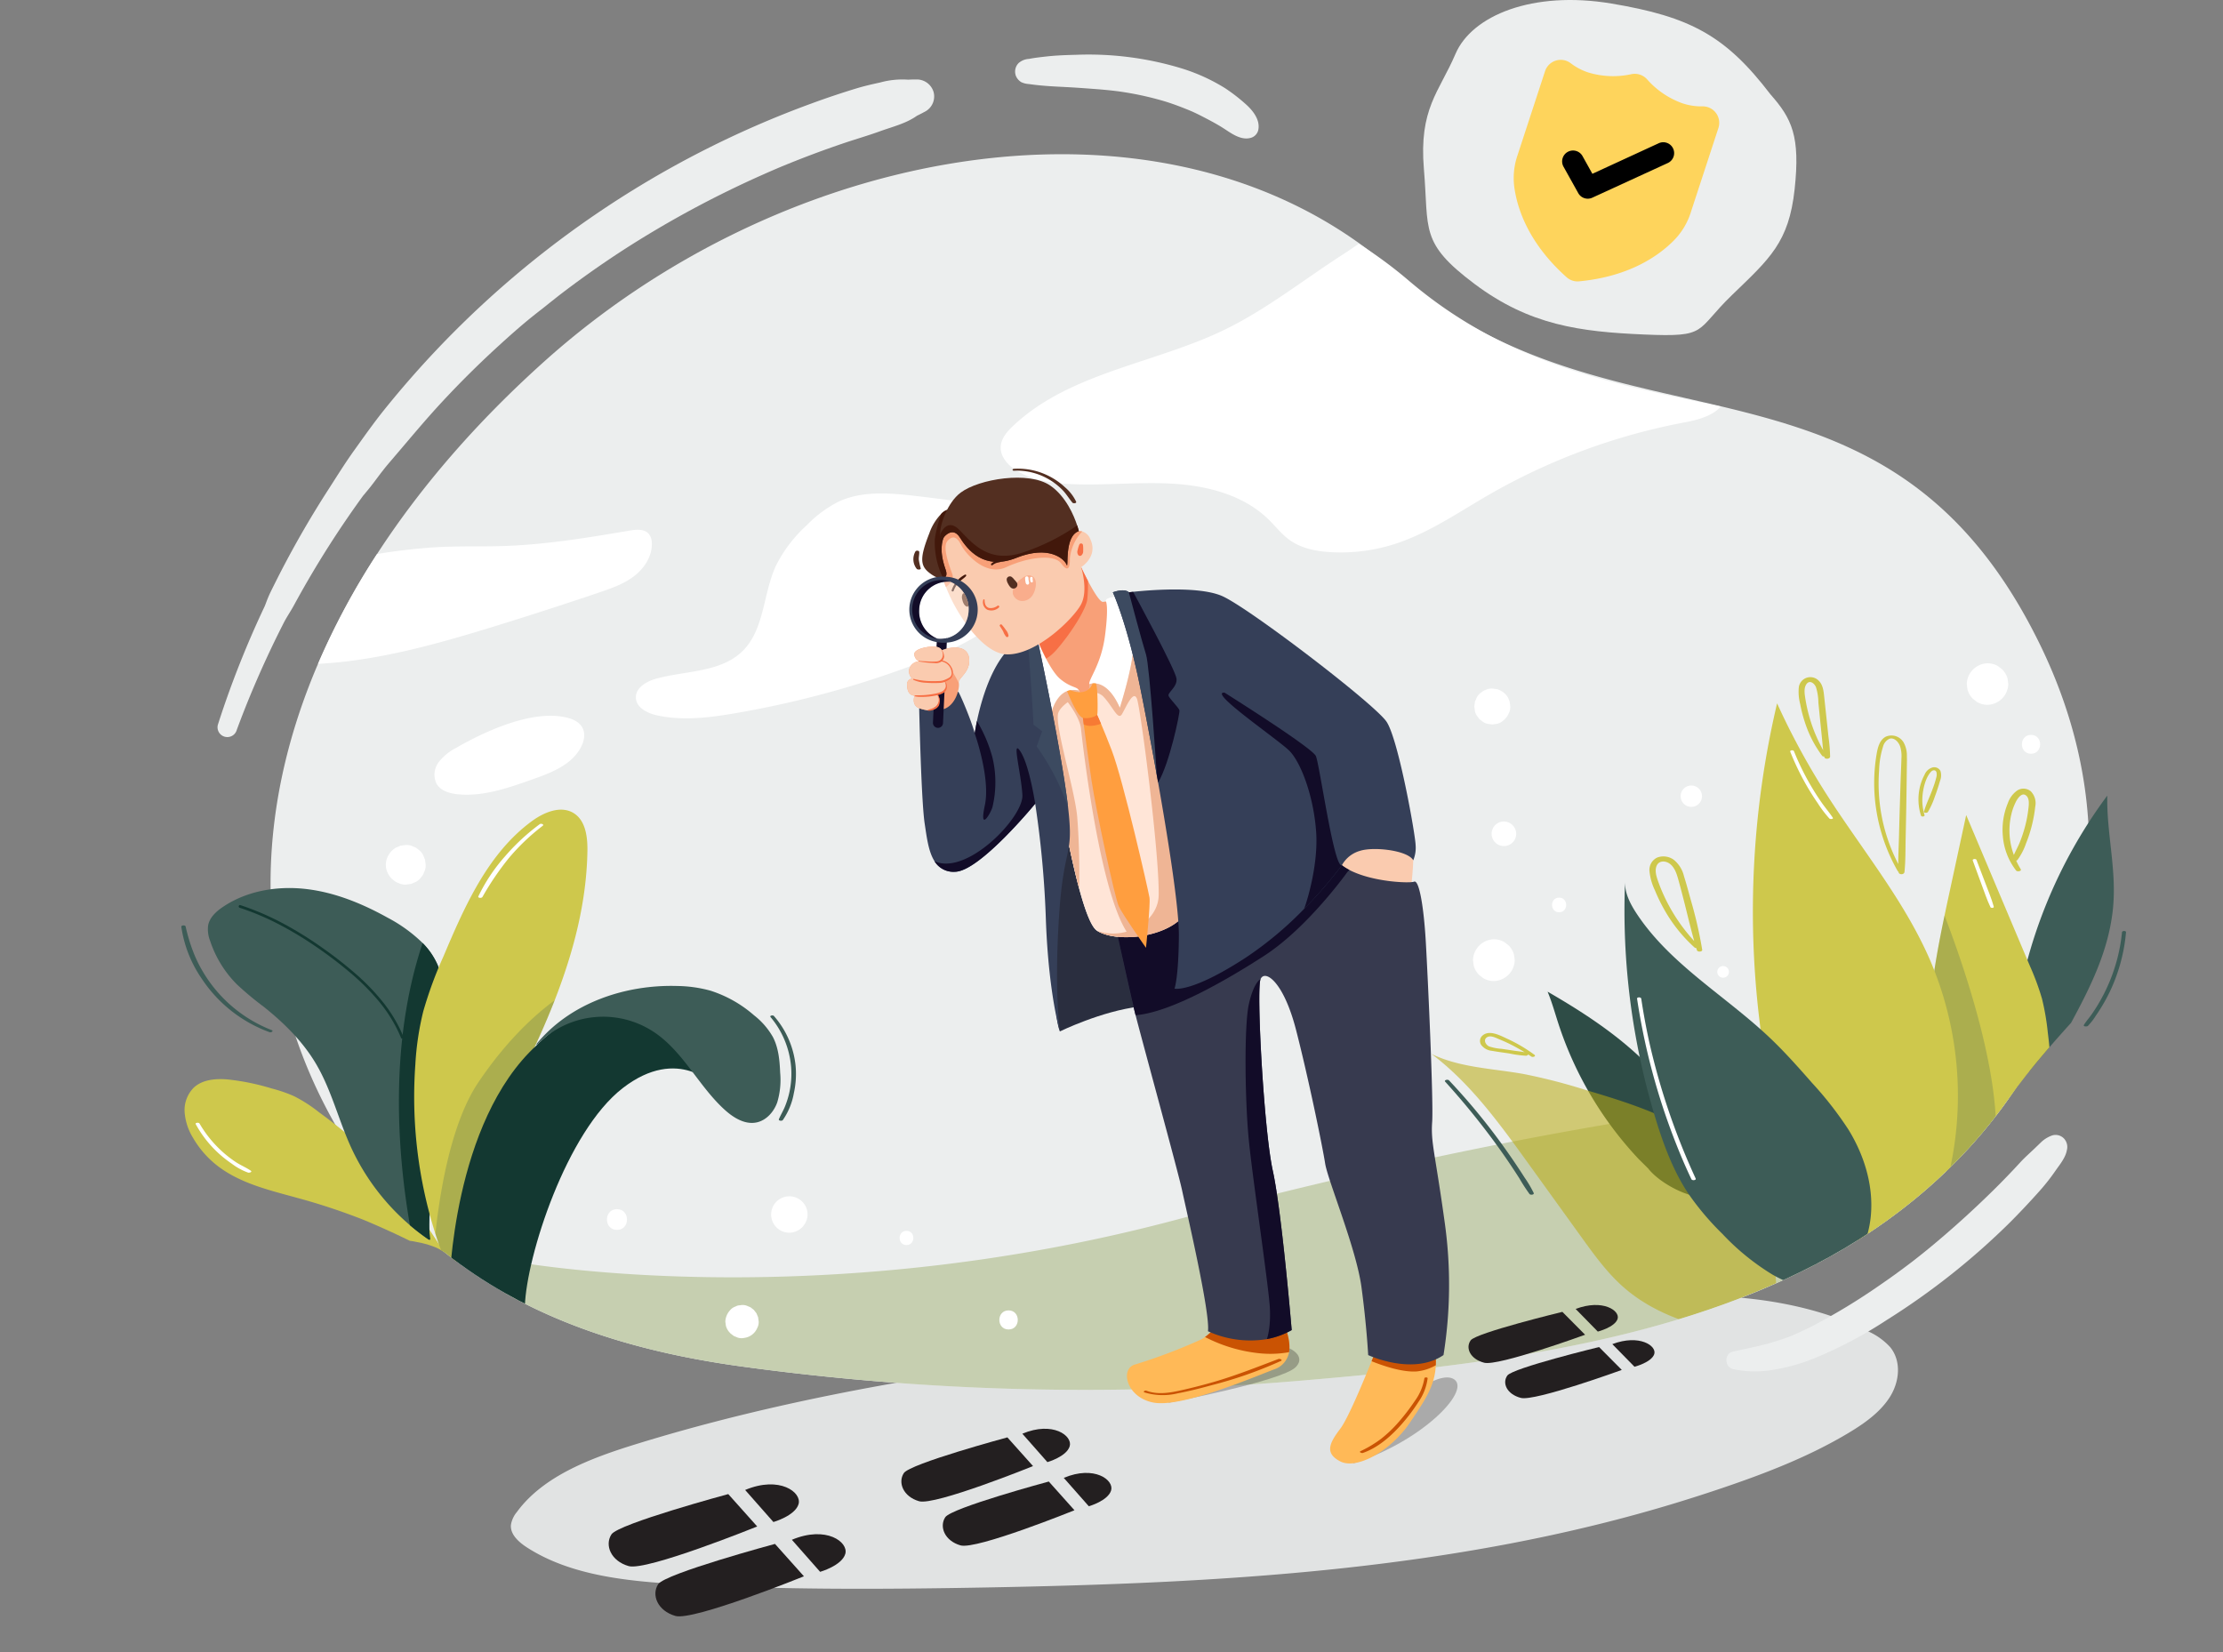 <svg xmlns="http://www.w3.org/2000/svg" xmlns:xlink="http://www.w3.org/1999/xlink" width="610.311" height="453.691" viewBox="0 0 610.311 453.691"><rect x="0" y="0" width="610.311" height="453.691" fill="#808080" stroke="none"/><defs><style>.a{fill:none;}.b{fill:#e1e3e3;}.c{fill:#eceeee;}.d{fill:#c6cfb0;}.af,.e{fill:#fff;}.f{clip-path:url(#a);}.g{fill:#cec84c;}.h,.j{fill:#3d5c57;}.i{fill:#133831;}.j{opacity:0.24;}.k{fill:#2e4c46;}.l{opacity:0.55;}.m{fill:#baab10;}.n,.o{fill:#231f20;}.o{opacity:0.29;}.p{fill:#ffb957;}.q{fill:#ca5303;}.r{fill:#f8a078;}.s{fill:#f76f45;}.t{fill:#facbaf;}.u{fill:#2a2e3f;}.v{fill:#373a4f;}.w{fill:#120c28;}.x{fill:#ffe5d7;}.y{fill:#efb595;}.z{fill:#353f58;}.aa{fill:#ff9e3f;}.ab{fill:#f77a34;}.ac{fill:#3c4a60;}.ad{fill:#42180b;}.ae{fill:#532f21;}.af{opacity:0.38;}.ag{opacity:0.33;}.ah{opacity:0.56;}.ai{fill:#fed45c;stroke:#fed45c;stroke-width:2px;}</style><clipPath id="a"><path class="a" d="M1196.855,749.207c-12.861,18.337-30.919,34-53.032,45.507-42.657,22.2-94.108,27.93-141.593,31.964a695.462,695.462,0,0,1-148.345-3.263q-2.489-.324-4.978-.665c-22.7-3.12-45.093-8.958-64.949-20.182a124.659,124.659,0,0,1-16.24-10.916c-12.967-10.307-71.24,3.209-79.141-11.353-21.535-39.69-55.993-54.145-38.337-95.341,4.372-10.2,92.231-75.394,98.632-85.264,12.064-18.607,27.6-36.478,46.118-53.055,63.2-56.582,157.734-75.681,219.642-34.943a120.434,120.434,0,0,1,13.518,10.331c27.08,23.911,56.724,29.464,85.055,36.017,35.36,8.181,113.557,31.165,137.289,80.114C1271.954,682.424,1221.489,714.093,1196.855,749.207Z" transform="translate(-645.373 -489.916)"/></clipPath></defs><g transform="translate(-645.373 -259.056)"><g transform="translate(645.373 260)"><path class="b" d="M1494.493,2437.666c-60.7-.035-121.951.09-181.242,11.794-12.673,2.5-26.1,6.017-34.294,15.081a7.28,7.28,0,0,0-1.97,3.324c-.494,2.578,1.637,4.934,3.807,6.671,11.146,8.925,26.448,12.09,41.124,14.462,27.417,4.433,55.132,7.2,82.858,9.613,63.784,5.554,128.632,8.959,191.734-3.393q6.1-1.195,12.155-2.558c12.324-2.775,24.583-6.1,35.883-11.334,4.729-2.188,9.407-4.813,12.467-8.731s4.161-9.4,1.469-13.532a18.216,18.216,0,0,0-5.716-5.03c-12.11-7.683-26.566-11.955-41.193-14.044-26.225-3.745-53.828-2.134-80.313-2.251Q1512.878,2437.656,1494.493,2437.666Z" transform="matrix(0.995, -0.105, 0.105, 0.995, -1389.456, -1903.693)"/><path class="c" d="M1535.056,749.207c-12.861,18.337-30.919,34-53.032,45.507-42.657,22.2-94.108,27.93-141.593,31.964a695.462,695.462,0,0,1-148.345-3.263q-2.489-.324-4.978-.665c-22.7-3.12-45.093-8.958-64.949-20.182a123.221,123.221,0,0,1-47.9-48.639c-21.535-39.69-21.032-82.893-3.376-124.089a201.057,201.057,0,0,1,16.2-30.146c12.064-18.607,27.6-36.478,46.118-53.055,63.2-56.582,157.734-75.681,219.642-34.943a120.418,120.418,0,0,1,13.518,10.331c27.08,23.911,56.725,29.464,85.055,36.017,35.36,8.181,68.673,17.924,92.405,66.873C1565.271,669.183,1559.69,714.093,1535.056,749.207Z" transform="translate(-983.574 -448.515)"/><path class="d" d="M1826.821,1919.5c-12.861,18.336-30.919,34-53.032,45.507-42.657,22.2-94.108,27.93-141.593,31.964a695.459,695.459,0,0,1-148.345-3.263q-2.489-.324-4.977-.665c-22.7-3.12-45.093-8.958-64.949-20.182-.547-3.585-.122-6.578,1.245-8.838,0,0,82.736,15.885,184.835-11.72C1690.323,1927.88,1795.586,1910.874,1826.821,1919.5Z" transform="translate(-1275.34 -1618.805)"/><path class="c" d="M2878.7,260.029c-21.72-3.633-38.333,3.337-42.815,13.827s-10.076,15.029-8.667,31.675-1.231,20.135,13.893,31.478,28.922,13.135,46.6,13.892,13.8-.9,24.117-10.864,15.582-14.414,17.165-29.01-.752-19.4-6.639-26.071C2910.062,268.883,2900.42,263.662,2878.7,260.029Z" transform="translate(-2436.289 -260)"/><path class="e" d="M197.823,46.348c-2.142,2.467-6.3,3.567-9.814,4.161a171.193,171.193,0,0,0-54.486,19.124c-8.444,4.7-16.607,10.159-25.857,12.948a48.527,48.527,0,0,1-17.58,1.927c-3.945-.294-8-1.137-11.176-3.489-2.2-1.631-3.849-3.883-5.779-5.827-6.553-6.6-16.1-9.358-25.365-10.152s-18.6.122-27.89-.379c-5.11-.275-10.333-1.026-14.811-3.5C2.34,59.65-.26,57.019.021,53.915c.2-2.235,1.84-4.053,3.5-5.564,15.758-14.362,38.9-16.359,58.264-25.292C73.651,17.581,84.02,9.515,95.1,2.685,96.446,1.852,97.832.891,99.251,0a120.391,120.391,0,0,1,13.517,10.331C139.848,34.243,169.493,39.795,197.823,46.348Z" transform="matrix(1, -0.017, 0.017, 1, 273.813, 67.681)"/><path class="e" d="M1706.184,1009.708c-4.959-.658-9.919-1.315-14.889-1.887-7.024-.808-14.46-1.382-20.865,1.612a32.9,32.9,0,0,0-8.768,6.528,37.93,37.93,0,0,0-8.441,11.135c-3.5,7.683-3.095,17.4-9.1,23.329-5.971,5.895-15.5,5.383-23.6,7.563-2.719.731-5.83,2.491-5.71,5.3.115,2.718,3.174,4.237,5.832,4.817,7.09,1.546,14.469.61,21.62-.62a268.862,268.862,0,0,0,50.713-13.954c10.834-4.159,21.942-9.464,28.473-19.057,2.25-3.306,3.895-7.562,2.359-11.254C1721.132,1016.8,1712.865,1010.594,1706.184,1009.708Z" transform="translate(-1440.237 -872.629)"/><path class="e" d="M1313.677,1354.911a14.326,14.326,0,0,0-4.832,3.957,5.673,5.673,0,0,0-.572,5.936c1.148,1.953,3.616,2.663,5.872,2.878,6.848.652,13.59-1.675,20.076-3.968,4.692-1.659,10.227-3.607,13.1-7.977,2.508-3.813,1.949-7.529-2.538-8.9C1335.336,1343.959,1321.611,1350.332,1313.677,1354.911Z" transform="translate(-1188.409 -1150.538)"/><path class="e" d="M1217,1075.21c-2.836,2.173-6.28,3.371-9.665,4.516q-14.45,4.891-29.03,9.384c-15.7,4.833-31.786,9.351-48.1,10.19a201.067,201.067,0,0,1,16.2-30.146c4.68-.809,9.445-1.342,13.89-1.711,6.985-.58,14.01-.268,21.016-.5,11.578-.393,23.048-2.286,34.467-4.236,1.837-.313,4.044-.5,5.248.919a4.106,4.106,0,0,1,.82,2.491C1222,1069.682,1219.829,1073.037,1217,1075.21Z" transform="translate(-1042.897 -917.976)"/><g transform="translate(0 41.402)"><g class="f"><g transform="translate(50.682 179.961)"><path class="g" d="M1000.335,1950.762a214.976,214.976,0,0,0-24.568-12.048,173.07,173.07,0,0,0-18.093-5.973c-7.766-2.143-15.918-4.037-22.2-9.082a26.524,26.524,0,0,1-6.31-7.339,15.718,15.718,0,0,1-2.328-7.027,8.736,8.736,0,0,1,2.5-6.795c2.387-2.229,5.981-2.527,9.236-2.264a64.638,64.638,0,0,1,12.214,2.5,38.987,38.987,0,0,1,6.1,2.108,40.381,40.381,0,0,1,6.878,4.436,141.166,141.166,0,0,1,12.636,10.354c9.506,9.014,16.656,20.175,23.708,31.216" transform="translate(-926.826 -1826.171)"/><path class="h" d="M1025.046,1686.06c-1.156,6.375-2.671,12.845-1.8,19.268l-.38.007a60.952,60.952,0,0,1-5.185-3.969,62.24,62.24,0,0,1-16.1-21.249c-3.489-7.586-5.442-15.88-9.692-23.071-3.616-6.12-8.77-11.205-14.327-15.638a86.194,86.194,0,0,1-7.378-6.155,30.413,30.413,0,0,1-7.365-11.985,8.574,8.574,0,0,1-.527-4.25c.418-2.159,2.2-3.781,4.018-5.012,6.6-4.464,14.962-5.858,22.879-4.938s15.441,4.01,22.405,7.885a41.113,41.113,0,0,1,9.583,6.942,19.85,19.85,0,0,1,4.159,6.132,30.918,30.918,0,0,1,1.884,9.351A176.783,176.783,0,0,1,1025.046,1686.06Z" transform="translate(-955.825 -1587.28)"/><path class="i" d="M1263.958,1754.8c-1.156,6.376-2.67,12.845-1.8,19.268l-.38.007a60.973,60.973,0,0,1-5.185-3.97c-3.312-19.1-5.885-49.52,3.494-77.471a19.848,19.848,0,0,1,4.159,6.132,30.923,30.923,0,0,1,1.884,9.351A176.789,176.789,0,0,1,1263.958,1754.8Z" transform="translate(-1194.736 -1656.016)"/><path class="g" d="M1324.512,1500.663c-.228,14.089-3.841,27.787-8.987,40.975-2.632,6.748-5.667,13.364-8.853,19.83-4.763,9.661-9.917,19.178-13.5,29.336s-5.542,21.138-3.677,31.748l-.162-.9a108.61,108.61,0,0,1-6.557-15.9,124.275,124.275,0,0,1-5.5-46.527,78.861,78.861,0,0,1,2.173-14.553,110.922,110.922,0,0,1,5.542-15.089c5.827-13.772,12.173-28.22,24.212-37.089,3.355-2.472,7.995-4.441,11.536-2.248C1324.033,1492.286,1324.574,1496.794,1324.512,1500.663Z" transform="translate(-1213.925 -1489.299)"/><path class="j" d="M1341.939,1779.957c-2.632,6.748-5.667,13.364-8.853,19.83-4.763,9.661-9.917,19.178-13.5,29.337s-5.542,21.138-3.677,31.748l-.162-.9a108.6,108.6,0,0,1-6.557-15.9c1.619-15.208,5.2-31.8,11.782-41.565C1328.873,1790.785,1336.7,1783.791,1341.939,1779.957Z" transform="translate(-1240.34 -1727.618)"/><path class="i" d="M1403.695,1807.722s-10.148-11.6-25.583.341-26.436,46.221-26.863,59.865-20.723-5.639-20.723-5.639.834-44.926,24-66.035c0,0,16.34-17.527,34.419-9.169S1403.695,1807.722,1403.695,1807.722Z" transform="translate(-1257.831 -1731.61)"/><path class="h" d="M1463.473,1774.262a25.194,25.194,0,0,1,32.481-3.37c7.907,5.429,12.1,14.857,19.247,21.253,2.362,2.114,5.416,3.965,8.527,3.362,2.717-.526,4.8-2.876,5.742-5.478a21.419,21.419,0,0,0,.818-8.206c-.139-3.353-.444-6.806-1.993-9.784a20.294,20.294,0,0,0-5.187-5.967,33.742,33.742,0,0,0-11.993-6.768,36.063,36.063,0,0,0-9.06-1.274c-14.43-.437-29.528,4.736-38.651,15.926Z" transform="translate(-1366.781 -1709.618)"/><g transform="translate(14.857 26.195)"><path class="i" d="M1009.589,1635.5a72.413,72.413,0,0,1,10.906,4.617,96.869,96.869,0,0,1,10.144,6.132,113.644,113.644,0,0,1,9.081,6.889,64.242,64.242,0,0,1,7.811,7.723,39.825,39.825,0,0,1,5.828,9.114q.267.591.51,1.193a.38.38,0,0,0,.453.257.371.371,0,0,0,.257-.453A39.051,39.051,0,0,0,1049,1661.5a59.792,59.792,0,0,0-7.69-7.97,110.161,110.161,0,0,0-9.017-7.031,100.972,100.972,0,0,0-10.155-6.35,75.623,75.623,0,0,0-10.952-4.891q-.7-.244-1.4-.473c-.452-.147-.645.563-.2.71Z" transform="translate(-1009.334 -1634.766)"/></g></g><g transform="translate(393.005 150.767)"><path class="h" d="M3710.614,1531.069a134.83,134.83,0,0,1,25.518-63.186c-.21,10.81,2.78,20.919,1.463,31.892-1.329,11.073-6.114,20.719-11.4,30.482-1.847,3.412-11.076,17.117-16.6,13.75-1.266-.771,2.28-2.257,2.136-3.732a90.5,90.5,0,0,1-.406-10.737" transform="translate(-3550.595 -1442.545)"/><path class="g" d="M3636.21,2088.672q.8-.409,1.565-.868c.116.112.234.225.354.335Z" transform="translate(-3490.648 -1950.836)"/><path class="g" d="M3617.625,1569.694c-.721,4.13-2.608,7.954-4.527,11.681-3.376,6.56-7.184,13.3-12.451,18.3a30.342,30.342,0,0,1-5.366,4.106c-7.3-7.032-9.564-17.827-10.4-27.962a149.5,149.5,0,0,1,.439-28.993c.826-7.314,2.189-14.55,3.694-21.757.534-2.565,1.088-5.126,1.64-7.685l4.3-19.9q8.744,20.714,17.489,41.432a69.861,69.861,0,0,1,3.332,9.038,67.361,67.361,0,0,1,1.578,9.19C3617.863,1561.313,3618.345,1565.556,3617.625,1569.694Z" transform="translate(-3448.154 -1466.816)"/><path class="j" d="M3603.024,1714a46.24,46.24,0,0,1-2.378,11.295,30.347,30.347,0,0,1-5.366,4.106c-7.3-7.031-9.564-17.827-10.4-27.962a149.5,149.5,0,0,1,.439-28.993c.826-7.314,2.189-14.55,3.694-21.757C3594.9,1666.073,3604.456,1694.576,3603.024,1714Z" transform="translate(-3448.154 -1592.435)"/><path class="k" d="M3029.86,1812.755a99.075,99.075,0,0,1-22.012-37.138c-.958-2.944-1.779-5.939-2.973-8.8,12.925,7.457,25.624,16.06,34.359,28.157,3.663,5.072,15,23.661,9.518,27.637-2.762,2.005-12.626-2.553-16.29-7.28" transform="translate(-2972.999 -1687.653)"/><g class="l" transform="translate(0 96.26)"><path class="m" d="M2914.631,1939.144c-12.206-1.836-24.717-5.182-34-13.315-4.5-3.945-8.044-8.846-11.544-13.7l-14.875-20.634c-7.779-10.791-15.725-21.754-26.352-29.755,7.8,3.787,16.781,3.976,25.315,5.511a158.2,158.2,0,0,1,16.882,4.339c14.595,4.329,30.039,9.194,39.913,20.781,5.821,6.831,9.159,15.455,11.265,24.178,1.682,6.967,2.36,15.151-2.4,20.506-1.121,1.261-2.929,2.342-4.421,1.555" transform="translate(-2827.859 -1861.737)"/></g><path class="g" d="M3336.51,1455.783c-11.091-10.106-14.867-25.859-16.725-40.749a249.072,249.072,0,0,1,4.741-87.86,199.621,199.621,0,0,0,13.06,24.167c9.756,15.412,21.691,29.605,28.943,46.342a94.461,94.461,0,0,1,3.156,65.983c-1.105,3.413-2.479,6.874-5.036,9.39a17.456,17.456,0,0,1-7.022,3.969,11.714,11.714,0,0,1-6.815.464c-3.06-.906-5.166-3.634-7.057-6.205l-11.918-16.209" transform="translate(-3229.643 -1327.174)"/><path class="h" d="M3179.634,1711.416c-5.884.541-11.811-1.252-16.941-4.182a65.457,65.457,0,0,1-13.709-11.148,75.339,75.339,0,0,1-9.26-10.913c-4.185-6.245-6.844-13.38-9.051-20.567a195.736,195.736,0,0,1-8.438-65.185c-.079,3.122,1.442,6.055,3.157,8.665,9.214,14.025,24.51,22.654,36.672,34.216,4.056,3.856,7.773,8.051,11.464,12.258a97.13,97.13,0,0,1,10.04,12.868c4.336,7.042,6.9,15.359,6.154,23.6s-5.077,16.3-12.137,20.611" transform="translate(-3069.095 -1550.397)"/><path class="g" d="M3636.21,2088.672q.8-.409,1.565-.868c.116.112.234.225.354.335Z" transform="translate(-3490.648 -1950.836)"/></g></g></g><path class="g" d="M3706.305,1458.009a3.151,3.151,0,0,0-3.768-.2,7.1,7.1,0,0,0-2.527,3.425,19.069,19.069,0,0,0-1.382,9.094,17.667,17.667,0,0,0,3.645,9.437c.3.382,1.6.186,1.264-.367a21.917,21.917,0,0,1-1.244-2.349.692.692,0,0,0,.353-.2,17.062,17.062,0,0,0,2.348-4.552,36.955,36.955,0,0,0,1.619-5.009,37.377,37.377,0,0,0,.908-5.083A4.67,4.67,0,0,0,3706.305,1458.009Zm-.689,4.983a33.01,33.01,0,0,1-.819,4.376,36.884,36.884,0,0,1-1.487,4.564c-.482,1.205-1.137,2.359-1.656,3.552a19.149,19.149,0,0,1-.7-11.129,15.448,15.448,0,0,1,1.3-3.567c.436-.813,1.512-2.447,2.608-1.733C3706.073,1459.84,3705.753,1461.8,3705.616,1462.992Z" transform="translate(-3148.757 -1241.685)"/><path class="g" d="M3174.671,1586.11a117.385,117.385,0,0,0-3.149-13.7c-.6-2.164-1.176-4.34-1.853-6.481a8.254,8.254,0,0,0-2.8-4.5,4.858,4.858,0,0,0-4.509-.631,3.745,3.745,0,0,0-2.168,3.721,15.652,15.652,0,0,0,1.495,5.289,46.728,46.728,0,0,0,2.46,5.1,41.213,41.213,0,0,0,8.422,10.6.766.766,0,0,0,.471.154c.06.2.117.394.178.589C3173.392,1586.807,3174.767,1586.754,3174.671,1586.11Zm-12.031-18.555c-.477-1.349-1.083-3.063-.484-4.469.657-1.543,2.5-1.418,3.66-.53,1.31,1,1.861,2.756,2.288,4.276.544,1.936,1.043,3.886,1.542,5.835.943,3.689,1.8,7.413,2.833,11.076A48.094,48.094,0,0,1,3162.64,1567.554Z" transform="translate(-2707.342 -1326.306)"/><path class="g" d="M3395.629,1303.583q-.293-2.807-.6-5.613-.292-2.721-.583-5.443c-.157-1.464-.319-3.054-1.365-4.186a3.2,3.2,0,0,0-5.595,1.669,13.2,13.2,0,0,0,.38,4.61,38.135,38.135,0,0,0,1.238,4.841,31.455,31.455,0,0,0,4.817,9.4.662.662,0,0,0,.538.138c.013.062.024.123.038.185.156.684,1.575.559,1.586-.162A46.2,46.2,0,0,0,3395.629,1303.583Zm-6.333-10.327c-.177-1.244-.494-2.8.178-3.943.843-1.441,2.219-.532,2.725.666a14.8,14.8,0,0,1,.66,4.249l.46,4.592q.264,2.637.535,5.273c.109,1.059.188,2.137.323,3.2A42.843,42.843,0,0,1,3389.3,1293.256Z" transform="translate(-2893.634 -1102.251)"/><path class="h" d="M3832.833,1674.65a47.3,47.3,0,0,1-3.419,13.575,48.669,48.669,0,0,1-3.035,6.058c-.631,1.065-1.308,2.1-2.02,3.113-.636.9-1.413,1.746-1.978,2.694-.295.495.846.5,1.078.288a16.919,16.919,0,0,0,2.175-2.8c.641-.918,1.247-1.862,1.82-2.823a46.5,46.5,0,0,0,3.21-6.456,47.931,47.931,0,0,0,3.274-13.653C3833.977,1674.2,3832.879,1674.183,3832.833,1674.65Z" transform="translate(-3250.251 -1419.63)"/><path class="h" d="M2872.664,1932.228a31.685,31.685,0,0,0-2.474-4.188q-1.277-2-2.606-3.97-2.7-4-5.6-7.863a174.862,174.862,0,0,0-12.568-14.883c-.319-.339-1.456-.085-1.03.383q6.486,7.141,12.285,14.869,2.849,3.8,5.5,7.739,1.327,1.969,2.6,3.972a48.094,48.094,0,0,0,2.757,4.251C2871.782,1932.853,2872.9,1932.766,2872.664,1932.228Z" transform="translate(-2451.604 -1605.64)"/><path class="g" d="M3511.77,1381.68a7.492,7.492,0,0,0-.787-3.558,3.875,3.875,0,0,0-5-1.785c-1.78.927-2.251,3.146-2.553,4.951a47.742,47.742,0,0,0,0,15.559,48.841,48.841,0,0,0,5.836,16.416.421.421,0,0,0,.209.17c0,.016,0,.031,0,.047.045.834,1.552.817,1.635,0,.31-3.051.256-6.158.319-9.222.063-3.016.132-6.031.179-9.048.048-3.074.1-6.147.132-9.221C3511.753,1384.556,3511.806,1383.115,3511.77,1381.68Zm-7.637,4.041a23.982,23.982,0,0,1,1.108-6.719,3.2,3.2,0,0,1,1.777-2.1c1.325-.4,2.462.938,2.875,2.04a8.819,8.819,0,0,1,.38,3.33c-.036,1.472-.106,2.944-.16,4.416-.1,2.668-.177,5.336-.26,8-.1,3.131-.177,6.263-.26,9.4-.063,2.4-.2,4.815-.182,7.22A47.987,47.987,0,0,1,3504.132,1385.721Z" transform="translate(-2988.246 -1175.014)"/><path class="g" d="M3576.338,1425.7a1.932,1.932,0,0,0-2.183-.952A3.363,3.363,0,0,0,3572,1426.7a14.117,14.117,0,0,0-1.359,3.663,14.6,14.6,0,0,0,.367,7.628c.112.354,1.1.276.967-.156a14.306,14.306,0,0,1-.475-6.094c.262-1.9.9-4.357,2.241-5.808.482-.52,1.288-.619,1.516.162a2.919,2.919,0,0,1-.045,1.36,25.635,25.635,0,0,1-.921,2.93c-.747,2.151-1.817,4.22-2.46,6.4-.157.531.856.515,1.072.181a21.819,21.819,0,0,0,1.889-4.188c.538-1.427,1.014-2.88,1.431-4.347A4.016,4.016,0,0,0,3576.338,1425.7Z" transform="translate(-3043.602 -1214.974)"/><path class="g" d="M2916.79,1835.766a42.275,42.275,0,0,0-7.553-4.441c-1.881-.862-4.865-2.512-6.744-.787a1.959,1.959,0,0,0-.249,2.614,4.226,4.226,0,0,0,2.919,1.541c1.55.276,3.118.473,4.675.707a31.675,31.675,0,0,0,4.655.636.718.718,0,0,0,.59-.346q.449.29.893.586C2916.35,1836.527,2917.352,1836.182,2916.79,1835.766Zm-5.556-1.116-3.441-.515a13.5,13.5,0,0,1-3.429-.659c-1.01-.449-1.729-1.938-.475-2.579.993-.507,2.317.233,3.246.614q1.5.615,2.957,1.332c1.373.679,2.716,1.432,4.023,2.238C2913.17,1834.875,2912.181,1834.792,2911.233,1834.65Z" transform="translate(-2495.529 -1547.108)"/><path class="h" d="M946.594,1694.5a37.964,37.964,0,0,1-21.087-20.439,47.568,47.568,0,0,1-2.509-8.008c-.1-.423-1.235-.367-1.178.1a33.588,33.588,0,0,0,5.521,14.119,37.948,37.948,0,0,0,18.7,14.81C946.487,1695.245,947.273,1694.75,946.594,1694.5Z" transform="translate(-872.038 -1412.624)"/><path class="h" d="M1826.737,1816.792a24.418,24.418,0,0,0-5.957-13.609c-.255-.292-1.256-.1-.907.317a24.4,24.4,0,0,1,5.633,13.583,23.812,23.812,0,0,1-.547,7.418,24.507,24.507,0,0,1-1.1,3.467c-.488,1.22-1.177,2.341-1.693,3.542-.212.492.834.563,1.059.28a18.537,18.537,0,0,0,3.031-7.361A24.35,24.35,0,0,0,1826.737,1816.792Z" transform="translate(-1608.318 -1525.184)"/><path class="e" d="M1391.454,1510.92a58.507,58.507,0,0,0-9.618,8.924,47.473,47.473,0,0,0-7.249,10.893c-.227.5.888.566,1.111.192a77.345,77.345,0,0,1,7.238-10.661,58.573,58.573,0,0,1,9.295-8.873C1392.753,1511,1391.8,1510.662,1391.454,1510.92Z" transform="translate(-1243.25 -1285.59)"/><path class="e" d="M958.717,1979.814c-1.278-.87-2.749-1.466-4.049-2.323a30.638,30.638,0,0,1-3.918-3.06,32.113,32.113,0,0,1-6.063-7.535c-.21-.365-1.276-.241-1.045.175a31.051,31.051,0,0,0,6.13,7.866,32.376,32.376,0,0,0,3.774,2.988,16.943,16.943,0,0,0,4.482,2.446C958.345,1980.461,959.293,1980.207,958.717,1979.814Z" transform="translate(-889.905 -1659.354)"/><path class="e" d="M3157.39,1825.245a188.38,188.38,0,0,1-12.834-37.895q-1.238-5.7-2.1-11.464c-.073-.49-1.214-.461-1.145,0a181.62,181.62,0,0,0,10.346,38.913c1.4,3.6,2.9,7.168,4.573,10.65C3156.445,1825.888,3157.623,1825.758,3157.39,1825.245Z" transform="translate(-2691.862 -1502.625)"/><path class="e" d="M3386.456,1417.3c-.909-1.395-2.017-2.67-2.974-4.035q-1.609-2.3-3.029-4.72a71.819,71.819,0,0,1-4.681-9.546c-.149-.37-1.179-.269-1.006.165a71.7,71.7,0,0,0,4.721,9.689q1.323,2.261,2.811,4.419a31.3,31.3,0,0,0,3.236,4.256C3385.729,1417.724,3386.693,1417.66,3386.456,1417.3Z" transform="translate(-2883.261 -1193.708)"/><path class="e" d="M3658.778,1577.63c-.61-2.186-1.507-4.31-2.3-6.434s-1.625-4.267-2.442-6.4c-.146-.381-1.192-.285-1.026.17.782,2.141,1.558,4.286,2.357,6.421s1.523,4.327,2.5,6.386C3658.008,1578.078,3658.892,1578.039,3658.778,1577.63Z" transform="translate(-3111.402 -1329.645)"/><g transform="translate(167.108 406.617)"><path class="n" d="M1473.29,2673.6s-30.184,8.137-32.076,11.071-.189,7.286,4.731,8.7,35.293-10.881,35.293-10.881Z" transform="translate(-1440.46 -2670.936)"/><path class="n" d="M1648.524,2660.317l7.759,8.8s5.961-1.7,6.907-4.92S1657.986,2656.343,1648.524,2660.317Z" transform="translate(-1611.058 -2658.783)"/><g transform="translate(12.828 13.675)"><path class="n" d="M1544.528,2749.547s-30.184,8.138-32.076,11.07-.189,7.286,4.731,8.705,35.293-10.881,35.293-10.881Z" transform="translate(-1511.698 -2746.878)"/><path class="n" d="M1719.761,2736.258l7.759,8.8s5.961-1.7,6.907-4.92S1729.223,2732.284,1719.761,2736.258Z" transform="translate(-1682.295 -2734.724)"/></g></g><g transform="translate(247.463 391.343)"><path class="n" d="M1915.806,2587.1s-26.759,7.214-28.437,9.814-.168,6.459,4.194,7.718,31.289-9.647,31.289-9.647Z" transform="translate(-1886.7 -2584.732)"/><path class="n" d="M2071.158,2575.317l6.878,7.8s5.285-1.51,6.124-4.362S2079.547,2571.794,2071.158,2575.317Z" transform="translate(-2037.942 -2573.957)"/><g transform="translate(11.372 12.124)"><path class="n" d="M1978.961,2654.424s-26.759,7.214-28.437,9.815-.168,6.459,4.194,7.717,31.289-9.646,31.289-9.646Z" transform="translate(-1949.855 -2652.058)"/><path class="n" d="M2134.313,2642.643l6.878,7.8s5.285-1.51,6.124-4.362S2142.7,2639.12,2134.313,2642.643Z" transform="translate(-2101.097 -2641.283)"/></g></g><g transform="translate(403.169 357.364)"><path class="n" d="M2777.155,2395.731s-23.7,5.747-25.18,7.82-.149,5.146,3.714,6.148,27.706-7.686,27.706-7.686Z" transform="translate(-2751.383 -2393.846)"/><path class="n" d="M2914.72,2386.345l6.091,6.215s4.68-1.2,5.423-3.475S2922.148,2383.538,2914.72,2386.345Z" transform="translate(-2885.307 -2385.261)"/><g transform="translate(10.07 9.659)"><path class="n" d="M2833.079,2449.369s-23.7,5.748-25.181,7.819-.149,5.146,3.714,6.148,27.706-7.685,27.706-7.685Z" transform="translate(-2807.306 -2447.484)"/><path class="n" d="M2970.644,2439.983l6.091,6.215s4.68-1.2,5.422-3.475S2978.072,2437.176,2970.644,2439.983Z" transform="translate(-2941.231 -2438.9)"/></g></g><g transform="translate(249.039 127.734)"><path class="o" d="M2552.306,2572.121s13.1-11.35,17.438-8.048-9.08,17.038-27.859,23.016Z" transform="translate(-2419.453 -2313.952)"/><path class="o" d="M2252.266,2529.433s30.787-5.9,34.725-9.722-4.133-7.409-8.594-5.848S2242.127,2523.161,2252.266,2529.433Z" transform="translate(-2180.36 -2272.97)"/><path class="p" d="M2241.671,2485.523a6.054,6.054,0,0,1-4.182,4.751c-6.579,2.552-25.11,10.34-32.763,9.132s-9.67-9.4-5.237-10.531a150.571,150.571,0,0,0,18.262-6.942c.283-.169.569-.364.851-.573a21.826,21.826,0,0,0,2.506-2.23s18.4-4.163,19.336-1.208C2241,2479.663,2242.157,2482.755,2241.671,2485.523Z" transform="translate(-2136.812 -2242.94)"/><path class="p" d="M2535.978,2508.328c-.28,5.582-2.782,9.36-7.145,15.793-5.371,7.923-14.637,12.89-19.067,10.608s-2.955-5.1,0-9c2.1-2.777,6.327-12.924,8.578-18.52.906-2.254,1.492-3.771,1.492-3.771s15.039-7.519,15.979.671A25.462,25.462,0,0,1,2535.978,2508.328Z" transform="translate(-2390.824 -2262.149)"/><path class="q" d="M2339.26,2485.523a29.032,29.032,0,0,1-7.941.32,41.619,41.619,0,0,1-15.128-4.483,21.787,21.787,0,0,0,2.505-2.23s18.4-4.163,19.336-1.208C2338.587,2479.663,2339.746,2482.755,2339.26,2485.523Z" transform="translate(-2234.401 -2242.94)"/><path class="q" d="M2587.772,2508.328a13.165,13.165,0,0,1-5.267,1.694c-3.938.263-9.189-1.529-12.368-2.808.905-2.254,1.492-3.771,1.492-3.771s15.039-7.519,15.979.671A25.54,25.54,0,0,1,2587.772,2508.328Z" transform="translate(-2442.617 -2262.149)"/><path class="r" d="M2071.067,1355.027c-1.917,5.669-1.694,13.573-9.191,13.813-4.79.153-9.322-8.623-11.97-14.981-1.5-3.6-2.394-6.418-2.394-6.418L2061.876,1328s.813,1.748,1.865,3.747c0,0,0,0,0,0,1.415,2.69,3.261,5.836,4.132,5.791a10.062,10.062,0,0,0,3.194-.879S2072.983,1349.358,2071.067,1355.027Z" transform="translate(-2014.104 -1300.958)"/><path class="s" d="M2063.562,1336.9c-.321,2.554-4.153,8.862-8.385,13.733-2.122,2.443-3.962,3.137-5.27,3.223-1.5-3.6-2.394-6.418-2.394-6.418L2061.876,1328s.813,1.748,1.865,3.747c0,0,0,0,0,0A37,37,0,0,1,2063.562,1336.9Z" transform="translate(-2014.104 -1300.958)"/><path class="t" d="M2524.375,1733.6s1.928,4.922,3.981,6.041,15.181-1.419,15.181-1.419.384-3.564.44-5.987-1.25-6.467-3.428-7.338-8.461-3.67-11.073-.747S2523.667,1730.656,2524.375,1733.6Z" transform="translate(-2405.014 -1624.708)"/><path class="u" d="M2091.734,1727.711c-1.26-.315-5.276,0-6.063,3.78s-1.887,45.081.947,51.637c0,0,11.338-5.571,21.889-6.831s8.673-24.087,5.833-31.336S2091.734,1727.711,2091.734,1727.711Z" transform="translate(-2044.664 -1628.614)"/><path class="v" d="M2270.365,1910.818c-8.463,5.749-20.68,0-20.68,0s-.4-7.9-1.835-18.6-9.262-29.382-9.981-34.013-4.551-23.314-7.984-36.649-8.543-16.686-9.741-13.972.879,41.358,3.353,52.617,5.19,43.754,5.19,43.754a22.13,22.13,0,0,1-6.816,2.481,27.979,27.979,0,0,1-16.178-2.162c.717-4.87-6.069-33.813-7.107-38.724s-11.218-41.917-12.934-48.744c-.108-.43-.223-.9-.343-1.4-1.8-7.425-4.863-21.8-4.863-21.8a25.785,25.785,0,0,1,4.885-6.865c3-2.82,51.021-15.49,56.77-10.7a13.535,13.535,0,0,0,2.422,1.583c6.372,3.329,16.589,3.7,17.778,3.209,1.357-.559,2.636,6.786,3.195,16.367s2.155,43.994,1.755,49.663.8,8.3,3.513,28.025A122.648,122.648,0,0,1,2270.365,1910.818Z" transform="translate(-2123.099 -1667.439)"/><path class="e" d="M2099.544,1456.868a9.247,9.247,0,0,1-.837,2.2c-3.992,6.706-18.6,8.7-24.432,5.11s-13.255-55.252-13.255-55.011c-.009-.031-.058-.329-.139-.839v0c-.68-4.3-3.612-23.567-3.612-23.567h.8s3.115,7.8,6.07,10.277,4.79,2.075,5.119,3.193a14.473,14.473,0,0,0,1.986,3.193s1.118-3.592.879-4.95,3.289-5.354,4.328-13.419.246-9.281.246-9.281c-.749-1.75,7.641-1.652,9-1.094s14.372,17.087,15.969,23.074C2103.138,1401.3,2102.771,1445.048,2099.544,1456.868Z" transform="translate(-2022.103 -1337.294)"/><path class="w" d="M2244.523,1777.624c-.314.32-.5.5-.5.5s-10.838,15.272-22.879,23.058c-9.691,6.266-25.571,15.585-35.316,16.318-1.8-7.426-5.383-23.89-5.383-23.89a25.785,25.785,0,0,1,4.885-6.865c3-2.82,51.021-15.49,56.77-10.7A13.535,13.535,0,0,0,2244.523,1777.624Z" transform="translate(-2123.099 -1667.439)"/><path class="x" d="M2115.994,1503.544a9.257,9.257,0,0,1-.837,2.2c-2.047,3.442-6.893,5.643-11.91,6.485a28.152,28.152,0,0,1-3.315.357c-3.621.172-7.027-.388-9.207-1.732-1.591-.98-3.3-5.548-4.949-11.663-4.382-16.277-8.3-43.522-8.3-43.348-.009-.031-.058-.329-.139-.839v0c.021-.258,1.02-11.841,8.373-10.1a5.736,5.736,0,0,0,.6,1.219,21.077,21.077,0,0,0,1.212,1.746.648.648,0,0,1,.045.057c.042.054.075.1.1.125a.3.3,0,0,1,.035.045s.386-1.245.658-2.545a7.653,7.653,0,0,0,.221-2.4s4.631-2.075,8.383,6.468c0,0,4.311-13.255,3.752-19.083s5.51,9.262,7.347,22.6C2109.558,1464.075,2114.885,1491.215,2115.994,1503.544Z" transform="translate(-2038.552 -1383.97)"/><path class="y" d="M2123.668,1588.589a28.119,28.119,0,0,1-3.315.357c-8.25-9.335-13.289-53.808-13.63-57.189-.355-3.513-4.485-8.411-4.485-8.411.072-1.757,4.146-.935,5.7.882.015.019.033.038.045.057a1.153,1.153,0,0,1,.1.125.284.284,0,0,1,.035.045C2109.382,1526.263,2121.6,1579.567,2123.668,1588.589Z" transform="translate(-2058.974 -1460.327)"/><path class="y" d="M2080.085,1521.427c-1.217,3.12,4.338,20.358,5.159,28.485a195.288,195.288,0,0,1,.531,19.771c-4.382-16.277-8.3-43.523-8.3-43.349-.009-.031-.058-.329-.139-.839v0c.021-.258,1.02-11.841,8.373-10.1a5.736,5.736,0,0,0,.6,1.219C2083.5,1517.663,2080.754,1519.718,2080.085,1521.427Z" transform="translate(-2038.552 -1454.46)"/><path class="y" d="M2166.16,1503.544a9.268,9.268,0,0,1-.837,2.2c-3.992,6.706-18.6,8.7-24.432,5.11,7.861,2.786,16.8-2.549,16.9-9.788.173-11.748-4.98-51.363-5.966-53.906s-2.955,2.216-4.1,4.185-2.546-2.216-5.337-5.007a4.312,4.312,0,0,0-3.874-.787,7.651,7.651,0,0,0,.221-2.4s4.631-2.075,8.383,6.468c0,0,4.311-13.255,3.751-19.083s5.511,9.262,7.347,22.6C2159.723,1464.075,2165.051,1491.215,2166.16,1503.544Z" transform="translate(-2088.718 -1383.97)"/><path class="z" d="M2258.131,1436.41c-1.518-2.747-10.859-3.8-14.613-2.6a8.241,8.241,0,0,0-4.986,3.961s0,0,0,.005a118.954,118.954,0,0,1-10.406,12.015.005.005,0,0,0,0,0,98.232,98.232,0,0,1-15.821,13.237c-15.011,9.821-19.721,8.623-19.721,8.623s1.118-2.953,1.2-14.531c.052-7.608-2.963-26.763-6.057-44.079-1.615-9.038-3.25-17.576-4.483-23.708-3.593-17.886-7.585-26.509-7.585-26.509,3.362-1.174,4.351-.049,4.391,0v0s18.2-2.316,25.71,1.078,41.757,29.583,45.03,34.453,7.906,30.98,7.985,33.855A8.991,8.991,0,0,1,2258.131,1436.41Z" transform="translate(-2119.168 -1328.879)"/><path class="aa" d="M2146.621,1608.823s-6.386-9.062-7.476-11.418-6.217-26.189-7.494-34.652c-.837-5.551-1.656-11.684-2.117-15.25h0c-.242-1.872-.388-3.035-.388-3.035l3.184-1.438s.66,1.271,1.938,4.262c.761,1.783,1.741,4.175,2.934,7.276,3.193,8.3,10.1,38.644,10.38,40.481S2146.621,1608.823,2146.621,1608.823Z" transform="translate(-2081.036 -1477.265)"/><path class="ab" d="M2134.267,1547.293a8.773,8.773,0,0,1-2.977.6,4.572,4.572,0,0,1-1.755-.388h0c-.242-1.872-.388-3.035-.388-3.035l3.184-1.438S2132.989,1544.3,2134.267,1547.293Z" transform="translate(-2081.036 -1477.265)"/><path class="z" d="M1919,1536.038c0,.08-3.035-9.9-3.832-30.023a272.362,272.362,0,0,0-2.954-32.5l0,0c-.206.252-15.217,18.525-21.956,18.683a6.071,6.071,0,0,1-5.679-2.888h0c-1.68-2.612-2.136-6.6-2.7-10.286-.958-6.228-1.516-31.739-1.516-31.739s10.458-4.431,10.7-4.511,3.672,7.984,4.551,11.418c0,0,2.235-16.448,9.821-23.633a26.29,26.29,0,0,1,4.617-3.707c2.777-1.588,2.568.512,2.568.512s6.161,28.186,8.35,44.954c.1.761.188,1.473.266,2.145v0c1.652,14.153-1.172,9.823-2.469,29.869C1917.4,1525.34,1919,1535.958,1919,1536.038Z" transform="translate(-1877.046 -1381.525)"/><path class="ac" d="M2192.659,1395.731s-2.533,14.322-4.939,18.4c-1.615-9.038-3.25-17.576-4.483-23.708-3.593-17.886-7.585-26.509-7.585-26.509,3.362-1.173,4.351-.049,4.391,0v0s10.859,21.319,11.576,23.314a18.832,18.832,0,0,0-2.714,4.233A24.879,24.879,0,0,0,2192.659,1395.731Z" transform="translate(-2119.168 -1329.965)"/><path class="ac" d="M2047.79,1457.791l1.516-4.152-2.394-1.835c0-2.227-1.254-19.491-1.691-24.945,2.777-1.588,2.568.512,2.568.512s6.162,28.186,8.35,44.954c.1.761.188,1.473.267,2.145A64.153,64.153,0,0,0,2047.79,1457.791Z" transform="translate(-2012.225 -1381.525)"/><path class="w" d="M1931.427,1619.421l0,0c-.205.253-15.217,18.525-21.956,18.683a6.071,6.071,0,0,1-5.679-2.889c8.932,4.057,24.474-12.123,24.124-18.19s-3.035-15.73-.559-11.977S1931.427,1619.421,1931.427,1619.421Z" transform="translate(-1896.261 -1527.426)"/><path class="w" d="M1965.041,1565.961s4.381,12.3,2.789,19.722,1.442,2.615,2.081.549a29.189,29.189,0,0,0,0-13.643,38.838,38.838,0,0,0-4.259-10.016Z" transform="translate(-1946.483 -1493.288)"/><path class="w" d="M2374.8,1566.685s0,0,0,.005a118.863,118.863,0,0,1-10.406,12.015c.2-.2,4.058-11.418,3.34-21.284s-4.231-19.05-7.345-22.163-22.515-16.287-17.8-15.969c0,0,24.031,15.09,25.071,17.405S2372.61,1567.533,2374.8,1566.685Z" transform="translate(-2255.438 -1457.794)"/><path class="w" d="M2201.218,1365.6s11.68,21.453,11.92,23.848-2.635,3.833-2.156,4.791,2.795,3.194,2.955,3.912-2.7,14.542-5.859,19.807l-.356-2.007s-1.928-29.933-2.966-33.168-4.71-17.048-4.71-17.048Z" transform="translate(-2139.168 -1331.781)"/><path class="w" d="M2383.853,2054.914s1.1-2.8.832-8.442-4.7-35.317-5.773-46.059-1.342-31.422,0-37.463,3.214-6.887,3.214-6.887c-1.2,2.714.879,41.358,3.353,52.617s5.19,43.754,5.19,43.754A22.122,22.122,0,0,1,2383.853,2054.914Z" transform="translate(-2285.082 -1815.921)"/><path class="r" d="M1876.169,1458.941c.331,1.247-.726,6.275-4.288,7.264a10.72,10.72,0,0,1-3.418.011l-.7.289a9.876,9.876,0,0,1-2.478-.589c-2.235-.882-1.262-3.405-1.262-3.405-1.384-.2-1.98-1.123-2.044-2.9a1.569,1.569,0,0,1,1.45-1.826,2.576,2.576,0,0,1-.66-3.122,2.977,2.977,0,0,1,2.516-1.607,2.269,2.269,0,0,1-1.327-1.9c-.132-1.332,2.9-2.1,5.014-2.164a4.9,4.9,0,0,1,.917.051c1.316.205,1.59.94,1.59.94,2.376-.924,7.062-1.584,7.523,2.242S1875.84,1457.693,1876.169,1458.941Z" transform="translate(-1861.981 -1400.15)"/><path class="w" d="M1905.253,1436.117l-.059,1.245-1.034,22.092a1.384,1.384,0,1,1-2.765-.129l1.036-22.109.045-.987c.061.026.122.051.185.075.139.014.28.024.421.031A7.408,7.408,0,0,0,1905.253,1436.117Z" transform="translate(-1894.296 -1389.604)"/><path class="t" d="M1911.764,1459.184c-.538-1.107-2.9-5.084-2.9-5.084-2.972-.03-3.78-2.645-3.378-4.824,1.316.206,1.59.94,1.59.94,2.376-.925,7.062-1.584,7.523,2.242S1911.434,1457.936,1911.764,1459.184Z" transform="translate(-1897.575 -1400.393)"/><path class="aa" d="M2105.854,1507.268s2.759,7,4.332,7.341,3.834-.393,3.981-1.081.11-7.969-.412-8.359a2.291,2.291,0,0,0-.911-.009s-1.015,3.782-6.061,1.852A3.442,3.442,0,0,0,2105.854,1507.268Z" transform="translate(-2061.939 -1446.182)"/><path class="t" d="M1950.963,1255.542s2.037,6.283,0,10.188-12.4,14.094-20.548,13.754c-6.207-.259-13.4-10.368-16.55-18.472a21.03,21.03,0,0,1-1.619-6.659,23.179,23.179,0,0,1,3.736-12.9s12.565-2.378,17.186-1.7,13.719,7.641,13.719,7.641,2.284-2.2,4.387-1.659a3.5,3.5,0,0,1,2.236,2.168C1955.718,1252.656,1950.963,1255.542,1950.963,1255.542Z" transform="translate(-1903.19 -1228.498)"/><g transform="translate(12.222 29.067)"><path class="ad" d="M1930.418,1343.694a6.629,6.629,0,0,1,1.49-2.379c.58-.608,1.332-1.034,1.891-1.648.152-.167.006-.513-.242-.415a7.372,7.372,0,0,0-3.688,4.291c-.118.349.428.495.549.152Z" transform="translate(-1929.852 -1339.234)"/></g><path class="r" d="M1947.876,1253.2c.054,2.194-.367,4.072-2.371,1.332s-9.4-1.645-15.1,1.011-11.212-3.783-12.341-6.024-2.254-2.834-3.76-1.2.441,6.766,1.285,9.083c.545,1.5-.745,2.85-1.726,3.616a21.03,21.03,0,0,1-1.619-6.659,23.179,23.179,0,0,1,3.736-12.9s12.565-2.378,17.186-1.7,13.719,7.641,13.719,7.641,2.284-2.2,4.387-1.659A12.585,12.585,0,0,0,1947.876,1253.2Z" transform="translate(-1903.19 -1228.498)"/><path class="ae" d="M1891.478,1256.213c.689,2-.369,2.279-.674,2.319a.6.6,0,0,1-.078.007s-1.165.548-3.719-1.447-2.636-4.152,0-10.859a14.256,14.256,0,0,1,3.276-5.333,3.9,3.9,0,0,1,2.472-1.278,38.438,38.438,0,0,1-1.814,7.765C1889.759,1250.5,1890.679,1253.9,1891.478,1256.213Z" transform="translate(-1880.904 -1228.492)"/><path class="ad" d="M1906.929,1256.213c.69,2-.369,2.279-.674,2.319a21.767,21.767,0,0,1-2.281-10.782,36.111,36.111,0,0,1,1.76-6.849,3.9,3.9,0,0,1,2.472-1.278,38.4,38.4,0,0,1-1.814,7.765C1905.211,1250.5,1906.13,1253.9,1906.929,1256.213Z" transform="translate(-1896.355 -1228.492)"/><g transform="translate(0.604 29.663)"><path class="z" d="M1875.153,1342.554a9.05,9.05,0,0,0-2.289,17.938,9.84,9.84,0,0,0,2.763.146,9.051,9.051,0,0,0-.474-18.084Zm6.463,9.343c-.005.1-.01.2-.019.3,0,.021,0,.04-.005.059q-.011.123-.026.245a1.054,1.054,0,0,1-.014.106c-.012.1-.026.193-.042.287a.049.049,0,0,1,0,.017c-.016.1-.035.2-.056.3,0,.025-.009.051-.014.075-.021.1-.043.19-.066.282-.028.108-.056.214-.087.319s-.064.211-.1.313a.093.093,0,0,1-.007.023c-.03.087-.061.174-.094.259a.3.3,0,0,1-.017.049c-.03.077-.061.153-.093.23-.01.026-.021.051-.031.073-.038.091-.08.181-.122.27,0,0,0,0,0,.005-.046.094-.093.19-.141.282s-.1.188-.155.28-.1.177-.158.265a.258.258,0,0,1-.019.03c-.047.078-.1.155-.151.232-.01.017-.023.035-.035.052-.047.07-.1.138-.146.205a.337.337,0,0,1-.024.031c-.052.071-.108.143-.162.212a.25.25,0,0,0-.017.021c-.066.082-.132.162-.2.242a.137.137,0,0,0-.019.023c-.054.061-.108.12-.164.179-.089.1-.181.19-.275.282-.065.063-.132.125-.2.188-.094.085-.19.169-.287.249-.063.05-.126.1-.19.151s-.152.115-.228.171c-.019.012-.038.026-.057.04-.061.044-.124.087-.188.127-.113.075-.226.146-.343.214q-.1.063-.209.12a.138.138,0,0,0-.018.009c-.091.05-.183.1-.277.143s-.181.087-.272.127-.178.077-.267.111c-.038.016-.077.031-.117.045-.077.03-.153.057-.23.084s-.181.059-.272.087a.026.026,0,0,0-.01,0c-.1.03-.2.056-.3.082-.073.019-.146.037-.221.052s-.148.031-.223.045q-.209.039-.423.068l-.036.005c-.073.009-.146.016-.219.023-.047.005-.094.009-.141.012s-.113.009-.171.01l-.153.007c-.077,0-.153,0-.23,0-.118,0-.235,0-.354-.009-.141-.007-.282-.017-.421-.031-.063-.024-.124-.049-.184-.075a8.064,8.064,0,0,1-4.863-7.885,7.915,7.915,0,0,1,8.1-7.715c.139.007.278.017.416.031A8.052,8.052,0,0,1,1881.616,1351.9Z" transform="translate(-1865.333 -1342.543)"/></g><path class="w" d="M1878.047,1347.592a7.417,7.417,0,0,1,2.291.477c-.137-.014-.277-.024-.416-.031a7.914,7.914,0,0,0-8.1,7.715,8.063,8.063,0,0,0,4.863,7.885c.061.026.122.051.184.075a8.1,8.1,0,0,1,1.179-16.12Z" transform="translate(-1868.504 -1317.013)"/><path class="af" d="M1893.929,1358.059a7.914,7.914,0,0,1-8.1,7.714c-.141-.007-.282-.017-.421-.031a8.057,8.057,0,0,1-5.047-7.96,7.915,7.915,0,0,1,8.1-7.715c.139.007.278.017.416.031A8.051,8.051,0,0,1,1893.929,1358.059Z" transform="translate(-1877.042 -1319.042)"/><path class="ae" d="M1950.5,1206.236c-4.142,1.337-2.723,10.8-3.362,9.205s-4.847-5.432-13.812-1.867-13.449-2.376-15.488-5.6-4.452,0-4.452,0c-.578.36-.888-.007-.942-.822v0c-.167-2.408,1.872-8.705,5.631-11.51,5.03-3.752,18.683-5.988,24.59-1.915,4.321,2.977,6.511,8.291,7.377,10.932C1950.365,1205.627,1950.5,1206.236,1950.5,1206.236Z" transform="translate(-1903.353 -1189.077)"/><path class="ad" d="M1950.547,1265.536c-4.142,1.337-2.723,10.8-3.362,9.205s-4.847-5.432-13.812-1.866-13.45-2.376-15.489-5.6-4.452,0-4.452,0c-.578.36-.888-.007-.942-.822v0s1.719-4.8,5.23-1.29,7.984,9.5,17.725,6.149a58.648,58.648,0,0,0,14.642-7.352C1950.408,1264.927,1950.547,1265.536,1950.547,1265.536Z" transform="translate(-1903.396 -1248.377)"/><g transform="translate(46.742 20.531)"><path class="s" d="M2122.074,1292.2a8.438,8.438,0,0,0-.427,1.421,1.5,1.5,0,0,0,.185,1.438.638.638,0,0,0,.77.1,1.488,1.488,0,0,0,.547-1.335,8.421,8.421,0,0,0-.045-1.484.528.528,0,0,0-1.031-.14Z" transform="translate(-2121.553 -1291.83)"/></g><g class="ag" transform="translate(28.975 29.305)"><path class="s" d="M2026.315,1341.363c-1.041-.247-1.822.683-2.379,1.424a3.437,3.437,0,0,0-.99,2.807,2.712,2.712,0,0,0,2.531,1.994,3.4,3.4,0,0,0,2.892-1.61c1.047-1.568,1.735-5.47-1.184-5.427a3.463,3.463,0,0,0-2.57,1.844c-.665.979-1.338,2.17-.91,3.37a1.276,1.276,0,0,0,.89.89c1.046.174,1.449-.5,1.719-1.414a4.616,4.616,0,0,1,.509-1.117,4.968,4.968,0,0,1,.342-.531l.095-.111q.405-.294-.127-.159l-.611-.356q.034-.222-.011-.027a5.291,5.291,0,0,1-.157.57,2.991,2.991,0,0,1-.308.663c-.089.135-.256.27-.337.406-.047.078-.472.186-.015.212a.825.825,0,0,0,.055.1,2.7,2.7,0,0,1,.156-.364c.105-.232.22-.461.341-.685a5.665,5.665,0,0,0,.7-1.374.912.912,0,0,0-.627-1.1Z" transform="translate(-2022.888 -1340.551)"/></g><g transform="translate(27.336 29.581)"><path class="ae" d="M2013.788,1342.944a2.6,2.6,0,0,0,.41,1.2,3.579,3.579,0,0,0,.689.977,1.088,1.088,0,0,0,1.421.085,1.074,1.074,0,0,0,.279-1.4,7.482,7.482,0,0,0-.736-.869,3.221,3.221,0,0,0-.757-.75.878.878,0,0,0-1.305.749Z" transform="translate(-2013.787 -1342.085)"/></g><g transform="translate(20.859 35.875)"><path class="s" d="M1977.88,1377.17a2.313,2.313,0,0,0,1.09,2.719,3.049,3.049,0,0,0,3.205-.616c.267-.233-.075-.646-.37-.48a3.034,3.034,0,0,1-2.324.622c-1.009-.272-1.251-1.269-1.245-2.2,0-.2-.323-.255-.356-.048Z" transform="translate(-1977.82 -1377.04)"/></g><g transform="translate(25.424 42.75)"><path class="s" d="M2003.224,1415.721a14.628,14.628,0,0,1,.913,1.469,4.543,4.543,0,0,0,.809,1.423.383.383,0,0,0,.645-.267,3.066,3.066,0,0,0-.729-1.579,13.666,13.666,0,0,0-1.117-1.448c-.243-.281-.74.094-.521.4Z" transform="translate(-2003.169 -1415.22)"/></g><g transform="translate(23.043 25.165)"><path class="ad" d="M1990.323,1318.9a4.09,4.09,0,0,1,1.055-.59c.355-.13.749-.135,1.091-.279.182-.077.239-.375,0-.429a3.393,3.393,0,0,0-2.413.842c-.267.2-.006.661.267.456Z" transform="translate(-1989.944 -1317.565)"/></g><g transform="translate(32.401 29.572)"><path class="e" d="M2041.914,1342.479a5.629,5.629,0,0,0,.084.954c.054.309.1.665.4.822a.4.4,0,0,0,.535-.14c.157-.292.04-.525-.022-.826a4.188,4.188,0,0,1-.078-.809.461.461,0,0,0-.921,0Z" transform="translate(-2041.914 -1342.034)"/></g><g transform="translate(33.768 29.702)"><path class="e" d="M2049.51,1343.1a2.628,2.628,0,0,0,.032.65c.041.243.09.446.341.539a.292.292,0,0,0,.325-.132c.125-.186.029-.358,0-.556a2.026,2.026,0,0,1-.005-.5.348.348,0,0,0-.346-.345.352.352,0,0,0-.345.345Z" transform="translate(-2049.503 -1342.758)"/></g><path class="t" d="M1872.221,1458.453s1.231,1.3.2,2.465a3.1,3.1,0,0,1-2.173,1.149,2.352,2.352,0,0,1-.983,3.776c-.481.233-.987.458-1.5.66a9.885,9.885,0,0,1-2.478-.589c-2.235-.883-1.262-3.405-1.262-3.405-1.384-.2-1.98-1.123-2.044-2.9a1.569,1.569,0,0,1,1.45-1.827,2.576,2.576,0,0,1-.66-3.121,2.977,2.977,0,0,1,2.516-1.607,2.269,2.269,0,0,1-1.327-1.9c-.132-1.332,2.9-2.1,5.014-2.164s2.507.991,2.507.991,1.139,2.225-.252,2.934a3.675,3.675,0,0,1,3.127,3.061S1874.876,1457.424,1872.221,1458.453Z" transform="translate(-1861.981 -1400.149)"/><g transform="translate(3.122 49.693)"><path class="s" d="M1879.373,1457a30.714,30.714,0,0,0,4.378.464,2.756,2.756,0,0,0,1.8-.374,1.922,1.922,0,0,0,.81-1.35,3.286,3.286,0,0,0-.69-1.95.04.04,0,0,0-.068.04,2.248,2.248,0,0,1,.227,2.154,1.784,1.784,0,0,1-1.5,1.037,18.075,18.075,0,0,1-2.412,0c-.84-.037-1.686-.089-2.523-.162a.075.075,0,0,0-.02.146Z" transform="translate(-1879.32 -1453.774)"/></g><g transform="translate(1.641 52.637)"><path class="s" d="M1871.164,1475.458a9.287,9.287,0,0,0,3.546.812,28.316,28.316,0,0,0,3.776.038,4.416,4.416,0,0,0,1.747-.473,4.554,4.554,0,0,0,1.391-.928,2.747,2.747,0,0,0-.044-2.951,3.469,3.469,0,0,0-1.178-1.289,3.186,3.186,0,0,0-1.7-.544.12.12,0,0,0-.032.234,4.416,4.416,0,0,1,1.378.483,3.4,3.4,0,0,1,1.089,1.03,3.218,3.218,0,0,1,.523,1.435,1.475,1.475,0,0,1-.435,1.417,6.677,6.677,0,0,1-1.294.683,4.167,4.167,0,0,1-1.622.388c-1.114.042-2.24.048-3.353-.008a20.938,20.938,0,0,1-3.69-.577c-.144-.033-.249.176-.105.249Z" transform="translate(-1871.095 -1470.123)"/></g><g transform="translate(2.066 58.426)"><path class="s" d="M1873.545,1506.358a6.2,6.2,0,0,0,1.283.146c.444.022.891.016,1.336,0a18.628,18.628,0,0,0,2.639-.283c1.37-.25,3.362-.616,3.516-2.333a2.391,2.391,0,0,0-.1-.943,1.56,1.56,0,0,0-.244-.407.725.725,0,0,0-.27-.257c-.052-.026-.11.04-.065.084a.988.988,0,0,1,.22.271,1.807,1.807,0,0,1,.08.356,2.036,2.036,0,0,1,.037.825,2.1,2.1,0,0,1-1.22,1.31,8.511,8.511,0,0,1-2.188.586,21.782,21.782,0,0,1-2.324.3c-.43.032-.861.045-1.292.057-.457.012-.923-.015-1.378.037-.134.015-.184.211-.034.251Z" transform="translate(-1873.453 -1502.275)"/></g><g transform="translate(5.674 61.822)"><path class="s" d="M1893.574,1525.773a3.4,3.4,0,0,0,1.688-.352,2.535,2.535,0,0,0,1.254-1.013,2.992,2.992,0,0,0-.452-3.247c-.045-.069-.158,0-.11.064a2.79,2.79,0,0,1,.573,1.6,2.869,2.869,0,0,1-.463,1.352,2.313,2.313,0,0,1-1.071.853,5.9,5.9,0,0,1-.71.281,4.191,4.191,0,0,0-.737.249.115.115,0,0,0,.027.208Z" transform="translate(-1893.492 -1521.131)"/></g><path class="ae" d="M2040.216,1186.878a11.765,11.765,0,0,0-3.055-3.949,18.893,18.893,0,0,0-4.217-2.983,18.7,18.7,0,0,0-9.754-2.1c-.56.035-.579.562,0,.534a17.239,17.239,0,0,1,9.416,2.3,17.8,17.8,0,0,1,3.787,2.908c1.081,1.094,1.827,2.382,2.8,3.553C2039.41,1187.414,2040.4,1187.363,2040.216,1186.878Z" transform="translate(-1993.81 -1177.813)"/><path class="ae" d="M1873.52,1307.711a17.768,17.768,0,0,1-.529-2.353c-.049-.723.162-1.431.116-2.142-.027-.409-.812-.422-1.016-.168a4.265,4.265,0,0,0,.35,4.846C1872.632,1308.1,1873.615,1308.177,1873.52,1307.711Z" transform="translate(-1869.776 -1280.358)"/><path class="q" d="M2259.831,2535.187c-5.858,2.212-11.63,4.527-17.654,6.274q-4.507,1.307-9.091,2.332c-3.13.7-6.437,1.268-9.528.11-.379-.142-1.083.269-.489.481a17.194,17.194,0,0,0,9.047.248c3.146-.595,6.262-1.389,9.348-2.235a115.5,115.5,0,0,0,19.04-6.673C2261.068,2535.454,2260.164,2535.06,2259.831,2535.187Z" transform="translate(-2157.859 -2290.741)"/><path class="q" d="M2570.065,2563.7a14.7,14.7,0,0,1-2.66,6.256,57.772,57.772,0,0,1-4.253,5.568,35.061,35.061,0,0,1-4.983,4.791,32.251,32.251,0,0,1-5.634,3.384c-.539.265.341.6.636.493,4.343-1.52,8.04-4.864,10.993-8.293a50.865,50.865,0,0,0,4.3-5.763,14.451,14.451,0,0,0,2.486-6.435C2570.982,2563.377,2570.108,2563.36,2570.065,2563.7Z" transform="translate(-2428.045 -2313.937)"/><g class="ah" transform="translate(15.051 34.223)"><path class="ae" d="M1948.263,1369.191a2.081,2.081,0,0,0-.057,1.429,4.237,4.237,0,0,0,.451,1.247c.567.929,1.5,1.007,1.208-.071-.093-.339-.266-1.025-.389-1.356-.14-.376-.282-.6-.523-1.141-.188-.362-.454-.586-.689-.108Z" transform="translate(-1948.108 -1368.918)"/></g></g><path class="e" d="M1831.02,2083.807a5,5,0,1,0-5,5A5.092,5.092,0,0,0,1831.02,2083.807Z" transform="translate(-1609.308 -1751.287)"/><path class="e" d="M2018.843,2131.488c-2.509,0-2.513,3.9,0,3.9S2021.356,2131.488,2018.843,2131.488Z" transform="translate(-1769.975 -1794.485)"/><path class="e" d="M1760.39,2249.118q-.081-.605-.163-1.211l-.46-1.088-.712-.922-.922-.713-1.089-.459a3.451,3.451,0,0,0-1.817-.082,2.267,2.267,0,0,0-1.15.311,3.418,3.418,0,0,0-1.466.942l-.094.119a4.881,4.881,0,0,0-1.285,3.1l.156,1.167a4.384,4.384,0,0,0,1.129,1.937l.094.119.922.712,1.089.459a3.452,3.452,0,0,0,1.817.082,4.486,4.486,0,0,0,2.155-.9,4.507,4.507,0,0,0,1.4-1.823A3.431,3.431,0,0,0,1760.39,2249.118Z" transform="translate(-1552.095 -1887.194)"/><path class="e" d="M2171.534,2252.789c-3.37,0-3.375,5.237,0,5.237S2174.91,2252.789,2171.534,2252.789Z" transform="translate(-1894.641 -1893.943)"/><path class="e" d="M2767.805,1974.249c-.006-.126-.149-1.216-.182-1.331-.009-.032-.018-.064-.028-.1-.042-.142-.406-1-.478-1.138a5.24,5.24,0,0,0-2.8-2.153l-.1-.028-.039-.011-1.311-.176a3.716,3.716,0,0,0-1.9.425,2.47,2.47,0,0,0-1.088.634,3.73,3.73,0,0,0-1.271,1.385l-.5,1.178q-.089.656-.176,1.311.088.656.176,1.312a3.714,3.714,0,0,0,.883,1.677,2.477,2.477,0,0,0,.885.885,3.72,3.72,0,0,0,1.678.883l1.311.176,1.311-.176a3.718,3.718,0,0,0,1.678-.883,4.891,4.891,0,0,0,1.519-1.973A3.713,3.713,0,0,0,2767.805,1974.249Z" transform="translate(-2353.169 -1781.21)"/><path class="e" d="M2787.655,2172.047a3.375,3.375,0,1,0,3.375,3.375A3.414,3.414,0,0,0,2787.655,2172.047Z" transform="translate(-2374.765 -1947.438)"/><path class="e" d="M2902.568,1692.671q-.1-.762-.2-1.524a5.722,5.722,0,0,0-1.474-2.529l-1.16-.9a5.708,5.708,0,0,0-2.893-.782,5.89,5.89,0,0,0-5.732,5.732l.2,1.524a5.728,5.728,0,0,0,1.474,2.529l1.16.9a5.7,5.7,0,0,0,2.893.782,5.89,5.89,0,0,0,5.732-5.732Z" transform="translate(-2486.708 -1429.984)"/><circle class="e" cx="2.939" cy="2.939" r="2.939" transform="translate(461.403 214.724)"/><path class="e" d="M3265.451,1727.758a1.6,1.6,0,0,0,0,3.2A1.6,1.6,0,0,0,3265.451,1727.758Z" transform="translate(-2792.38 -1463.455)"/><path class="e" d="M3013.624,1623.441c-2.583,0-2.588,4.015,0,4.015S3016.212,1623.441,3013.624,1623.441Z" transform="translate(-2585.578 -1377.923)"/><path class="e" d="M3655.327,1271.826q-.1-.758-.2-1.516a5.7,5.7,0,0,0-1.467-2.517l-1.155-.892a5.673,5.673,0,0,0-2.878-.779,5.861,5.861,0,0,0-5.7,5.7q.1.758.2,1.516a5.693,5.693,0,0,0,1.467,2.516l1.154.892a5.678,5.678,0,0,0,2.879.778,5.861,5.861,0,0,0,5.7-5.7Z" transform="translate(-3103.964 -1084.946)"/><path class="e" d="M3730.552,1375.278c-3.332,0-3.338,5.179,0,5.179S3733.89,1375.278,3730.552,1375.278Z" transform="translate(-3172.946 -1174.447)"/><path class="e" d="M1244.56,1548.566l-.194-1.447-.548-1.3a4.112,4.112,0,0,0-1.4-1.527,2.718,2.718,0,0,0-1.2-.7,4.1,4.1,0,0,0-2.1-.469l-1.447.194-1.3.548a5.467,5.467,0,0,0-1.952,1.952l-.086.135a5.117,5.117,0,0,0,0,5.221l.086.136a4.114,4.114,0,0,0,1.4,1.527,2.718,2.718,0,0,0,1.2.7,4.1,4.1,0,0,0,2.1.469l1.446-.194,1.3-.549a4.114,4.114,0,0,0,1.527-1.4,2.718,2.718,0,0,0,.7-1.2A4.1,4.1,0,0,0,1244.56,1548.566Z" transform="translate(-1127.691 -1312.067)"/><path class="e" d="M1573.489,2098.414c-3.669,0-3.675,5.7,0,5.7S1577.164,2098.414,1573.489,2098.414Z" transform="translate(-1404.102 -1767.367)"/><g transform="translate(59.71 20.837)"><path class="c" d="M1498.588,702.537l-.115.091c.655-.5.646-.493.487-.375l-.24.183Z" transform="translate(-1404.563 -643.399)"/><path class="c" d="M1173.562,379.189a4.818,4.818,0,0,0-4.517-3.439c-.833,0-1.637.01-2.445.062a22.937,22.937,0,0,0-7.754.781c-2.173.473-4.328.963-6.456,1.61q-6.2,1.885-12.272,4.118a268.753,268.753,0,0,0-109.109,74.324q-4.285,4.84-8.335,9.883c-2.9,3.613-5.541,7.378-8.238,11.14-2.51,3.5-4.757,7.14-7.09,10.759s-4.577,7.29-6.733,11.014-4.228,7.508-6.207,11.335q-1.5,2.911-2.939,5.859c-.523,1.075-.943,2.186-1.362,3.3-.028.076-.172.417-.193.476-.077.165-.156.329-.234.493q-.377.8-.749,1.606-5.517,11.93-9.846,24.358-1.042,3.006-2.01,6.036a2.689,2.689,0,1,0,5.185,1.429c2.51-6.8,5.168-13.164,8.191-19.716q2.258-4.893,4.711-9.693c.835-1.634,1.88-3.123,2.753-4.732q1.265-2.332,2.575-4.638,5.379-9.467,11.507-18.48,1.495-2.2,3.032-4.367.769-1.085,1.548-2.162c.243-.335.5-.664.734-1-.6.846.32-.331.529-.575,1.372-1.6,2.6-3.335,3.881-5.01a1.763,1.763,0,0,0,.116-.167c.045-.05.086-.093.1-.116q.38-.487.761-.973c.581-.739,1.186-1.456,1.8-2.169,4.721-5.5,9.315-11.091,14.254-16.4s10.1-10.423,15.461-15.312c2.69-2.454,5.415-4.884,8.229-7.2.7-.572,1.4-1.132,2.111-1.691q.495-.392.992-.781c.142-.111.286-.22.426-.333-1.614,1.315.452-.349.711-.555,1.393-1.114,2.786-2.227,4.191-3.326l-.181.137c.1-.075.2-.151.3-.228l.065-.051c.092-.071.22-.169.307-.233q.45-.345.9-.688,1.145-.868,2.3-1.724,2.165-1.6,4.362-3.165,4.468-3.174,9.063-6.165a280.888,280.888,0,0,1,38.883-21.016q2.087-.931,4.19-1.823,8.967-3.746,18.182-6.85c3.179-1.067,6.421-2,9.57-3.143,3.438-1.253,7.194-2.132,10.194-4.278.814-.383,1.6-.811,2.4-1.237A4.729,4.729,0,0,0,1173.562,379.189Z" transform="translate(-976.962 -375.714)"/></g><g transform="translate(278.685 14.063)"><path class="c" d="M2193.4,344.289l-.306-.726a4.269,4.269,0,0,0,.389.873,3.673,3.673,0,0,0,1.2,1.2,5.62,5.62,0,0,0,2.135.53c1.424.209,2.84.36,4.274.477,2.39.2,4.78.286,7.173.423,2.33.133,4.657.314,6.984.487q1.742.13,3.481.308.781.081,1.563.173c.289.034.578.072.867.106,1.1.131-.91-.136.1.012A86.714,86.714,0,0,1,2234,350.888c1.912.583,3.785,1.265,5.639,2.009q.692.277,1.384.552c.778.31-.3-.121-.373-.16.257.141.553.239.821.359q1.36.608,2.687,1.289c2.019,1.039,4.041,2.089,5.958,3.309,2.2,1.4,4.827,3.474,7.6,2.691a2.9,2.9,0,0,0,2.022-2.022c.692-2.825-1.45-5.5-3.433-7.247a48.693,48.693,0,0,0-5.628-4.352,50.967,50.967,0,0,0-12.3-5.553,87.709,87.709,0,0,0-28.541-3.63c-2.745.07-5.492.159-8.222.464-1.607.18-3.21.357-4.8.665a4.7,4.7,0,0,0-2.813,1.118,3.306,3.306,0,0,0-.606,3.908Z" transform="translate(-2193.002 -338.097)"/></g><g transform="translate(473.974 310.641)"><path class="c" d="M3279.279,2049.415a29.039,29.039,0,0,0,11.847.056,50.409,50.409,0,0,0,10.39-2.969,117.207,117.207,0,0,0,19.956-10.53,196.768,196.768,0,0,0,34.036-26.985q4.17-4.2,8.1-8.621a56.729,56.729,0,0,0,4.243-5.417c1.223-1.768,2.762-3.554,3.139-5.708a3.385,3.385,0,0,0-.836-3.162,3.191,3.191,0,0,0-3.162-.836,8.548,8.548,0,0,0-3.054,1.844q-1,.975-2.01,1.936c-1.278,1.215-2.6,2.377-3.789,3.677q-3.524,3.84-7.235,7.5-7.479,7.38-15.51,14.158-1.96,1.655-3.959,3.262-.969.779-1.948,1.546l-.49.383c-.134.1-.674.535-.143.113s-.011.008-.146.111l-.619.473q-4.213,3.209-8.582,6.2a171.007,171.007,0,0,1-18.146,11.024c-1.8.93-3.642,1.777-5.493,2.6-.189.084-.385.184-.581.256.907-.335-.114.034-.237.082q-.669.259-1.346.5c-.948.341-1.907.645-2.869.944-3.8,1.184-7.677,1.9-11.556,2.767-2.409.536-2.32,4.2,0,4.786Z" transform="translate(-3277.505 -1985.093)"/></g><g transform="matrix(0.946, 0.326, -0.326, 0.946, 427.276, 12.698)"><g transform="translate(0 0)"><g transform="translate(0 0)"><path class="ai" d="M24.82,57.466A3.537,3.537,0,0,1,23.4,57.19C11.12,52.037,5.224,44.607,2.442,39.28A18.253,18.253,0,0,1,.375,30.808L0,6.581a3.527,3.527,0,0,1,4.651-3.4,17.2,17.2,0,0,0,5.76.871A24.439,24.439,0,0,0,22.045.58a3.545,3.545,0,0,1,3.8-.053A24.435,24.435,0,0,0,37.574,3.634,17.216,17.216,0,0,0,43.3,2.585a3.524,3.524,0,0,1,4.751,3.254l.375,24.226a18.241,18.241,0,0,1-1.8,8.53c-2.618,5.412-8.281,13.022-20.4,18.551A3.526,3.526,0,0,1,24.82,57.466Z"/></g><g transform="translate(11.418 14.273)"><g transform="translate(0 0)"><path d="M9.131,21.735a2.973,2.973,0,0,1-2.036-.761L1,15.517A2.988,2.988,0,1,1,4.98,11.065L9.037,14.7,23.547.809a2.987,2.987,0,0,1,4.088,4.356L11.13,20.926A2.977,2.977,0,0,1,9.131,21.735Z"/></g></g></g></g></g></g></svg>